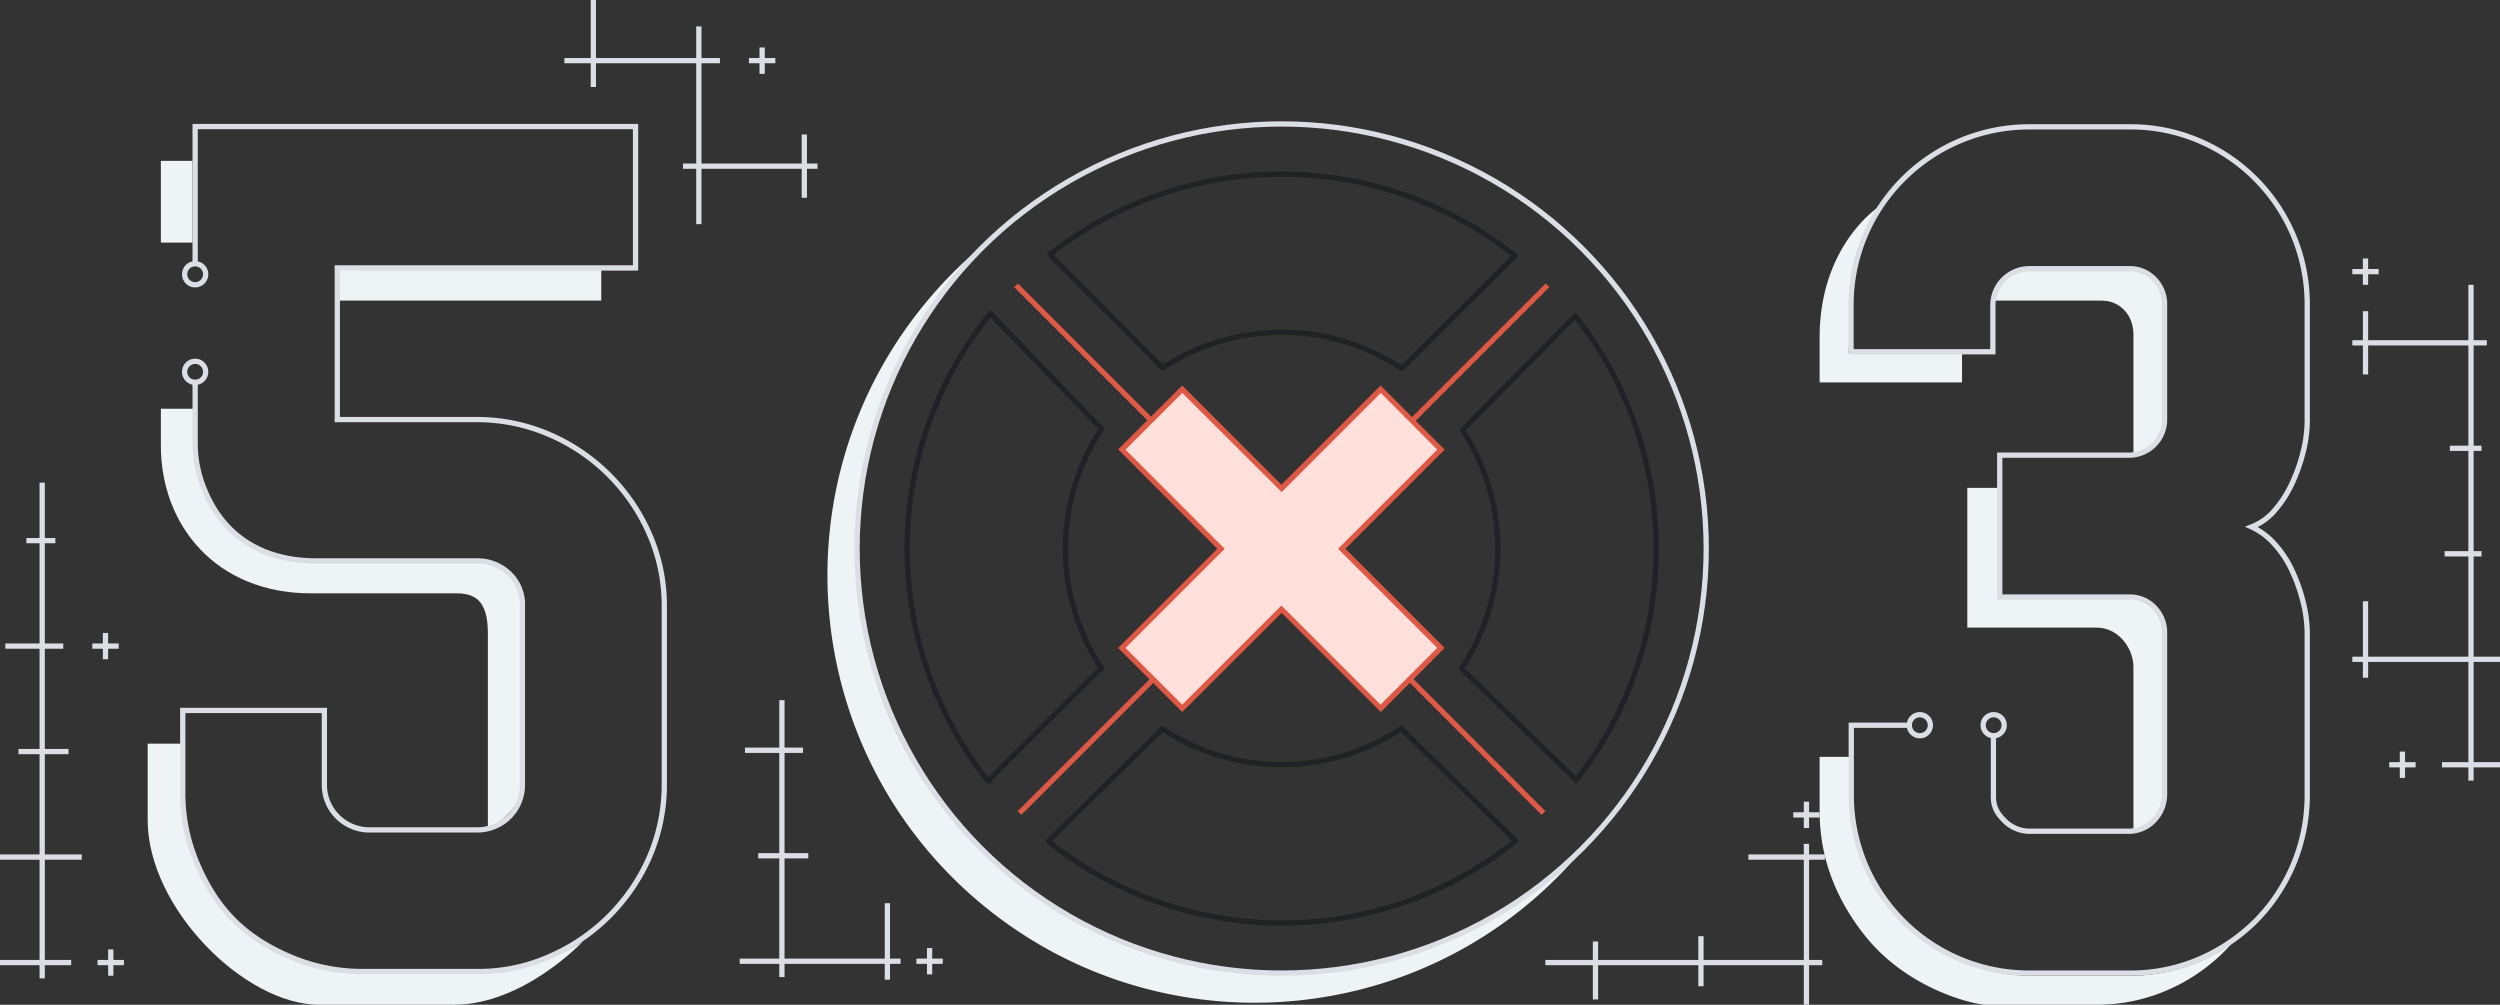 <svg xmlns="http://www.w3.org/2000/svg" width="948" height="381"><rect width="100%" height="100%" fill="#333333" stroke="none"/><path d="M121 381c-28.2 0-65-36.7-65-70v-29h13l.607 20.828C69.607 330.405 92.3 369 138 369h44c21.1 0 39-12 39-12s-22.4 24-49 24zm64-141c0-12.7-5.3-15-12-15h-55c-36.2 0-57-25.9-57-56v-14h13v14c0 10.631 10.2 44 43 44h60c12 0 21 5.3 21 15.9l-.082 70.248C197.918 306.548 185 315 185 315zm-57-126v-12h100v12zM61 92V61h12v31z" fill="#eef3f5"/><path d="M74 144v24a45.163 45.163 0 003.9 18.5c7.5 17.8 23 26.3 42.3 26.2h60.5a17.281 17.281 0 0112.4 4.8 16.079 16.079 0 015 12.2v67.6a17.075 17.075 0 01-16.7 17.4h-40.9A17.1 17.1 0 01123 298v-28.6H69.3v30.9A67.709 67.709 0 0075 328c7.3 16.9 17.8 27.4 34.8 34.7a69.38 69.38 0 0027.7 5.7h43.2a66.12 66.12 0 0027.7-5.7 72.689 72.689 0 0037.8-37.6 68.905 68.905 0 005.7-27.6V230a67.247 67.247 0 00-5.7-27.6 72.69 72.69 0 00-37.8-37.6 69.38 69.38 0 00-27.7-5.7h-52.8v-57.5H241V48H74v52" fill="none" stroke="#dbdee5" stroke-width="2"/><g transform="translate(68 100)" fill="none"><circle cx="5" cy="5" r="5"/><circle cx="4" cy="4" r="4" transform="translate(2)" stroke="#dbdee5" stroke-width="2"/></g><g transform="translate(68 136)" fill="none"><circle cx="5" cy="5" r="5"/><circle cx="4" cy="4" r="4" transform="translate(2 1)" stroke="#dbdee5" stroke-width="2"/></g><path d="M325 210c0 103.8 91.1 159 161 159 30.3 0 83.7-13.3 114.4-47.2-57.2 68.8-159.3 78.2-228.2 21-68.8-57.2-78.2-159.3-21-228.2.2-.2.3-.4.5-.6a164.931 164.931 0 0119.5-19.7C364 102.2 325 140.4 325 210z" fill="#eef3f5"/><g transform="translate(324 46)" fill="none"><circle cx="162" cy="162" r="162"/><circle cx="161" cy="161" r="161" transform="translate(1 1)" stroke="#dbdee5" stroke-width="2"/></g><path d="M586.8 108.2l-51.2 51.2m-98.3 98.2l-50.7 50.7m198.7 0L535 257.9m-98.2-98.2l-51.5-51.5" fill="none" stroke="#de5846" stroke-width="2"/><path d="M523.6 268.6l-36.9-36.9-.7-.7-.7.7-36.9 36.9-22.9-22.9 36.9-36.9.7-.7-.7-.7-36.9-36.9 22.9-22.9 36.9 36.9.7.7.7-.7 36.9-36.9 22.9 22.9-36.9 36.9-.7.7.7.7 36.9 36.9z" fill="#ffe0da"/><path d="M448.3 149l-21.5 21.5 36.2 36.2 1.4 1.4-1.4 1.4-36.2 36.2 21.5 21.5 36.2-36.2 1.4-1.4 1.4 1.4 36.2 36.2 21.5-21.5-36.2-36.2-1.4-1.4 1.4-1.4 36.2-36.2-21.4-21.5-36.2 36.2-1.4 1.4-1.4-1.4-36.3-36.2m0-2.8l37.6 37.6 37.6-37.6 24.3 24.3-37.6 37.6 37.6 37.6-24.2 24.3-37.6-37.6-37.7 37.6-24.3-24.3 37.6-37.6-37.6-37.7z" fill="#de5846"/><g data-name="Сгруппировать 893" fill="none" stroke="#212225" stroke-linecap="round" stroke-width="2"><path d="M597.3 119.8a142.11 142.11 0 01.4 176m-23 23.1a141.933 141.933 0 01-177.2.1m-22.9-22.9a141.935 141.935 0 01.9-177.2m22.6-22.4a142 142 0 01176.4.5m-19.9 66.1a82.038 82.038 0 01-.4 90.4m-22.9 22.8a82.015 82.015 0 01-90.5.1m-23.2-23.1a81.993 81.993 0 01.1-90.6m23.2-23.2a82.181 82.181 0 0190.6.2"/><path data-name="Контур 690" d="M554.629 163.039l42.563-43.163"/><path data-name="Контур 694" d="M554.291 253.58l43.234 42.081"/><path data-name="Контур 693" d="M417.705 162.612l-42.043-43.572"/><path data-name="Контур 697" d="M417.561 253.392l-42.762 42.59"/><path data-name="Контур 691" d="M531.6 139.636l42.816-42.555"/><path data-name="Контур 695" d="M531.439 276.309l43.225 42.459"/><path data-name="Контур 692" d="M440.826 139.468l-42.6-42.822"/><path data-name="Контур 696" d="M440.658 276.479l-43.041 42.383"/></g><g><path d="M753 381c-3.9 0-29.186-5.44-45.686-26.04S690 315.4 690 307v-20h11.791v13.089c0 10.3 2.2 32.542 17.4 47.042S749.5 370 771 370h37a67.143 67.143 0 0038-12s-18.1 23-51 23zm56-128c0-7.1-5.6-15-14-15h-49v-53h12.07l.555 41.068L809 227c6.6 0 11 8 11 12v63c0 10-11 12.787-11 12.787zm0-126c0-8.1-5.6-13-12-13h-41s1.9-12 13-12h39a12.976 12.976 0 0112.865 13.462v45.323c0 9-11.865 11.215-11.865 11.215zm-119 18v-17c0-35.6 23-50 23-50s-11 15.8-11 32l-1 24h43v11z" fill="#eef3f5"/><path d="M725 275h-23v26.2a67.389 67.389 0 0067.1 67.8h38.3a66.014 66.014 0 0026.3-5.2 69.392 69.392 0 0021.5-14.4 67.774 67.774 0 0019.7-48.1v-60.8a48.711 48.711 0 00-1.5-12 63.242 63.242 0 00-4.2-12 40 40 0 00-6.6-10.1 26.147 26.147 0 00-8.8-6.6 22.007 22.007 0 008.8-6.3 43.012 43.012 0 006.6-10.3 65.763 65.763 0 004.2-12 48.711 48.711 0 001.5-12v-43.3a67.285 67.285 0 00-41.2-62.6 66.014 66.014 0 00-26.3-5.2h-37.6a67.582 67.582 0 00-67.9 67v18.3h53.8v-17.5a13.849 13.849 0 0113.7-14h37.9a12.822 12.822 0 019.6 3.9 13.553 13.553 0 013.9 10.1V159a13.487 13.487 0 01-13.3 13.6h-49.2v53.8h49a12.822 12.822 0 019.6 3.9 13.553 13.553 0 013.9 10.1v60.8a14.277 14.277 0 01-3.9 9.8 13.1 13.1 0 01-9.6 4.2h-37.6a13.38 13.38 0 01-9.8-4.2c-2.8-2.8-4-5.3-4-9v-24" fill="none" stroke="#dbdee5" stroke-width="2"/><g transform="translate(724 269)" fill="none"><circle cx="5" cy="5" r="5"/><circle cx="4" cy="4" r="4" transform="translate(0 2)" stroke="#dbdee5" stroke-width="2"/></g><g transform="translate(752 269)" fill="none"><circle cx="5" cy="5" r="5"/><circle cx="4" cy="4" r="4" transform="translate(0 2)" stroke="#dbdee5" stroke-width="2"/></g></g><g fill="#dbdee5"><path d="M684 381v-15h-38v8h-2v-8h-38v13h-2v-13h-18v-2h18v-7h2v7h38v-9h2v9h38v-38h-21v-2h21v-4h2v4h6v2h-6v38h5v2h-5v15zm0-67v-4h-4v-2h4v-4h2v4h4v2h-4v4zm-348.5 57.5v-6h-38v5h-2v-5h-15v-2h15v-38h-8v-2h8v-38h-13v-2h13v-18h2v18h7v2h-7v38h9v2h-9v38h38v-21h2v21h4v2h-4v6zm16-2v-4h-4v-2h4v-4h2v4h4v2h-4v4zM936 296v-5h-10v-2h10v-38h-38v6h-2v-6h-4v-2h4v-21h2v21h38v-38h-9v-2h9v-38h-7v-2h7v-38h-38v11h-2v-11h-4v-2h4v-11h2v11h38v-21h2v21h5v2h-5v38h3v2h-3v38h3v2h-3v38h10v2h-10v38h10v2h-10v5zm-26-1v-4h-4v-2h4v-4h2v4h4v2h-4v4zm-14-187v-4h-4v-2h4v-4h2v4h4v2h-4v4zM15 371v-5H0v-2h15v-38H0v-2h15v-38H7v-2h8v-38H2v-2h13v-38h-5v-2h5v-21h2v21h4v2h-4v38h7v2h-7v38h9v2h-9v38h14v2H17v38h10v2H17v5zm26-1v-4h-4v-2h4v-4h2v4h4v2h-4v4zm-2-120v-4h-4v-2h4v-4h2v4h4v2h-4v4zM264 85V64h-5v-2h5V24h-38v9h-2v-9h-10v-2h10V0h2v22h38V10h2v12h7v2h-7v38h38V51h2v11h4v2h-4v11h-2V64h-38v21zm24-57v-4h-4v-2h4v-4h2v4h4v2h-4v4z"/></g></svg>